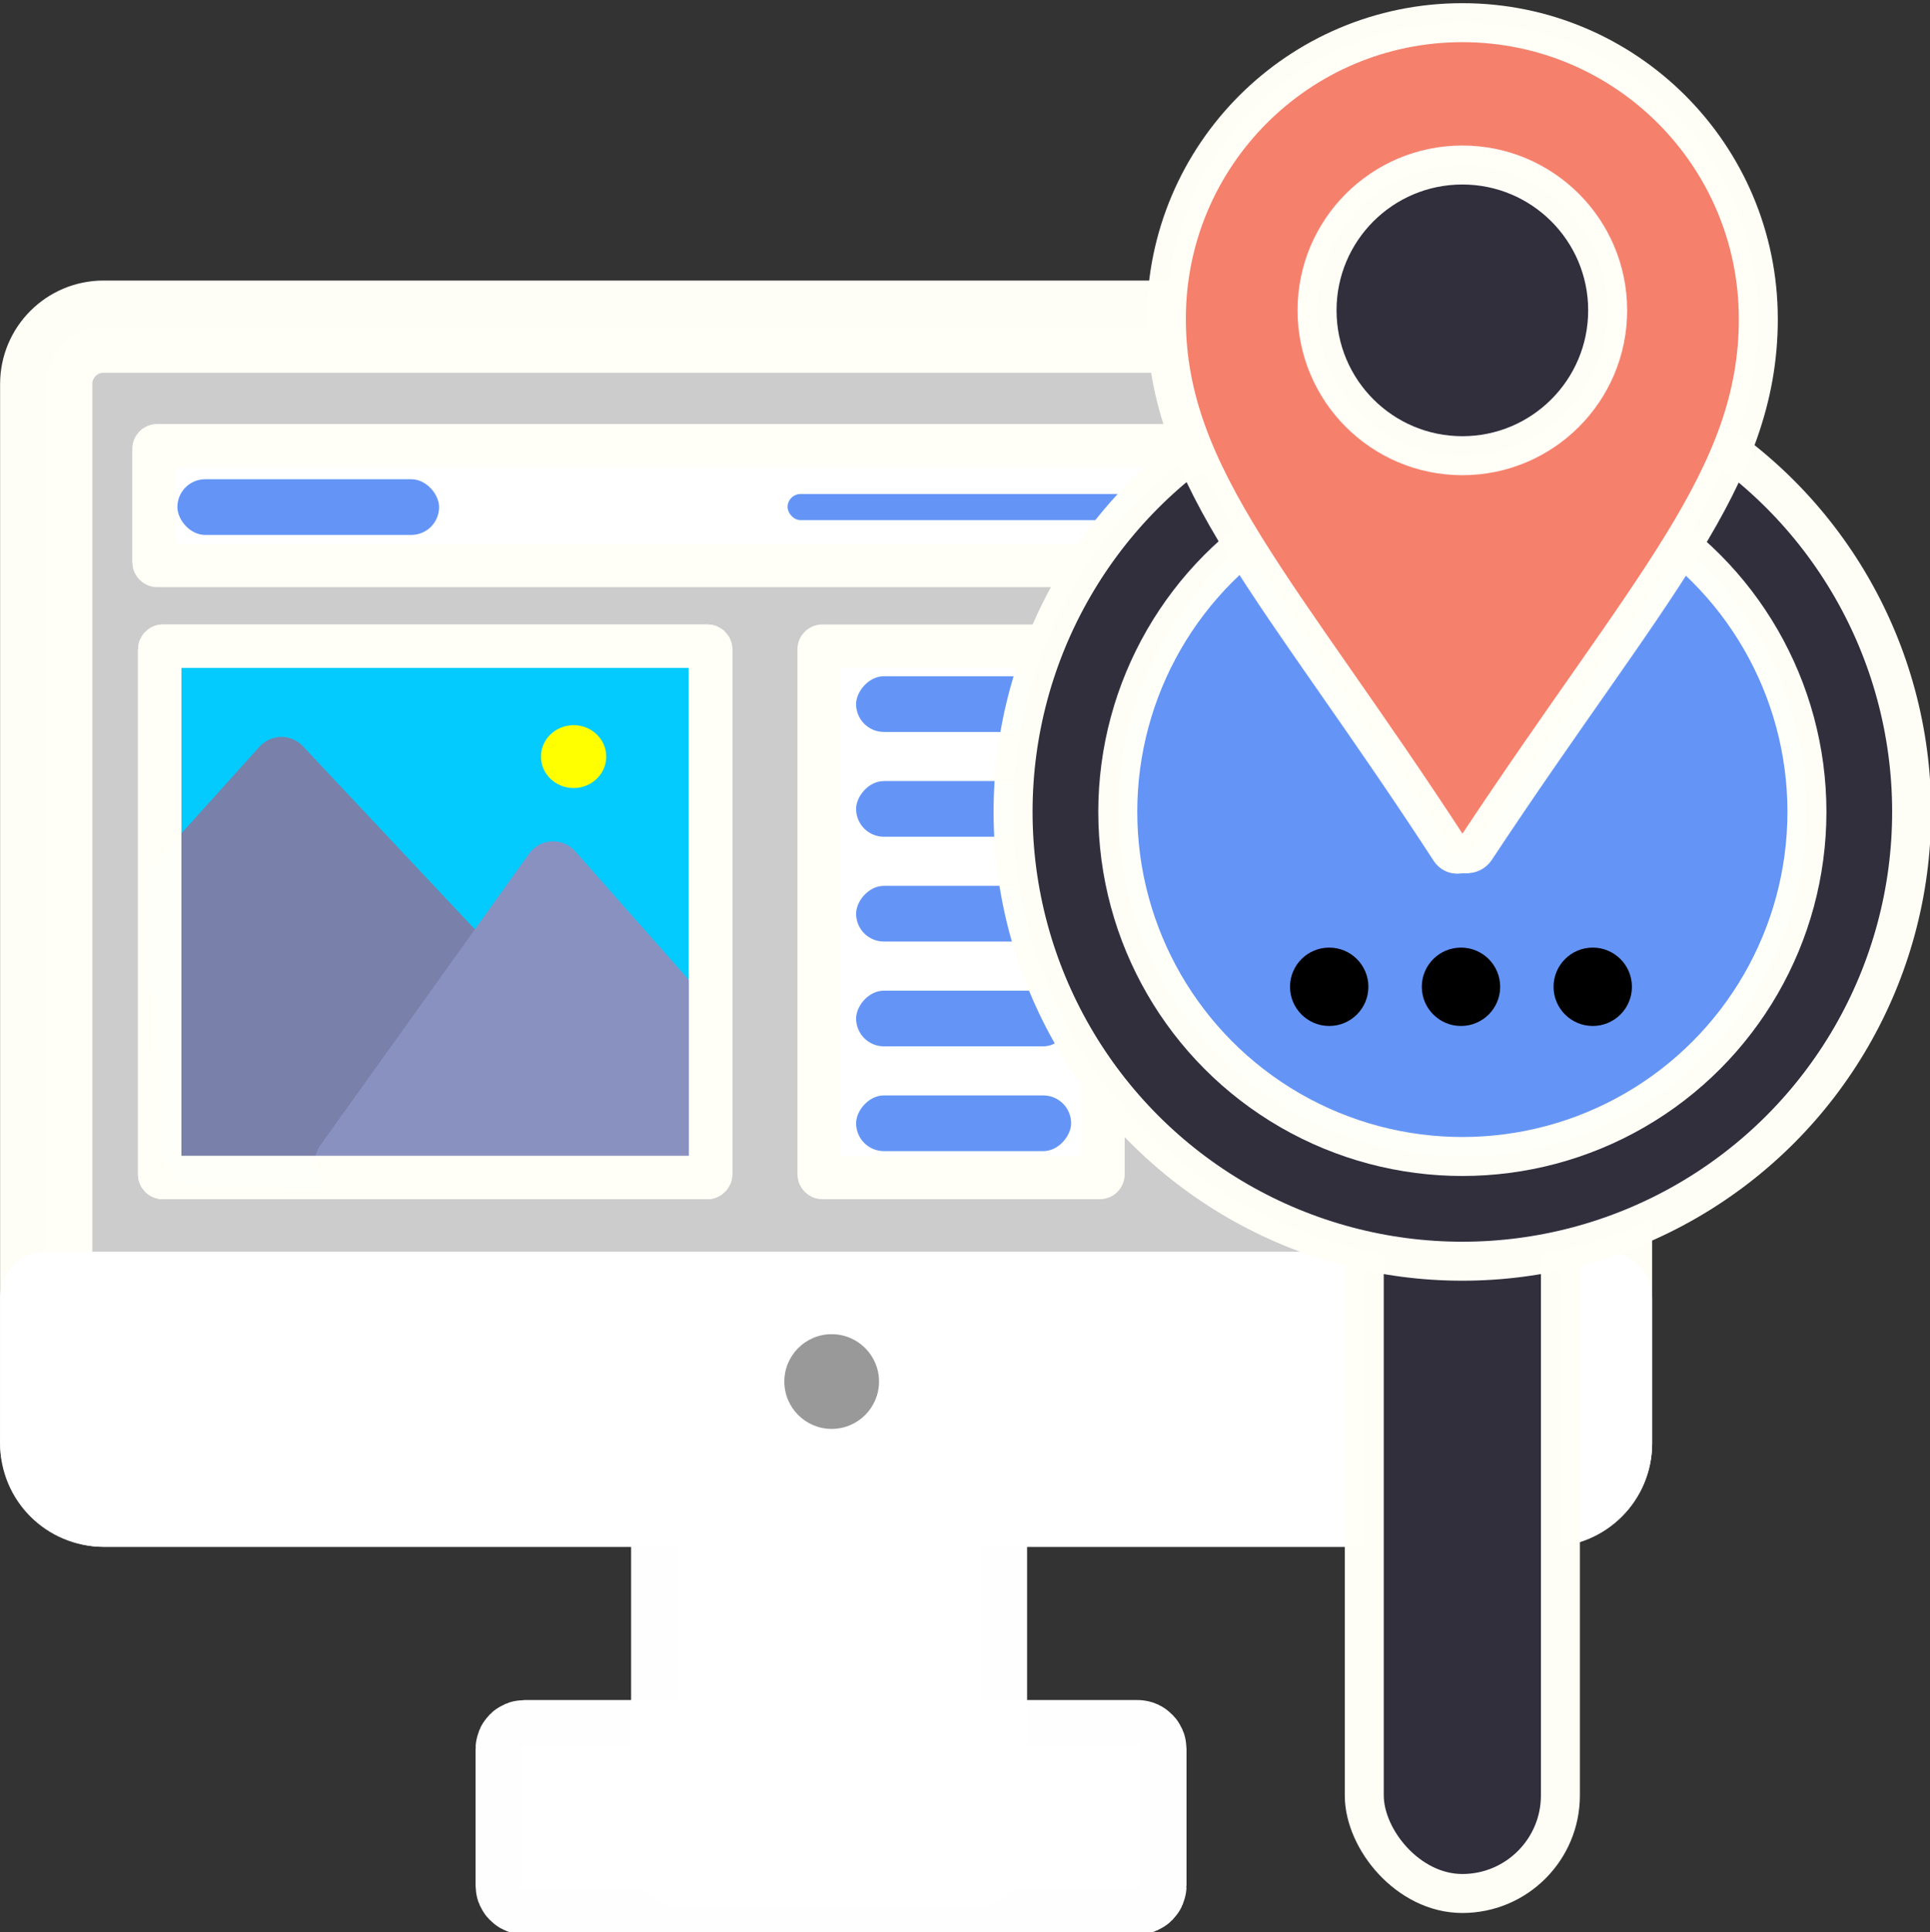 <?xml version="1.0" encoding="UTF-8" standalone="no"?>
<!-- Created with Inkscape (http://www.inkscape.org/) -->

<svg
   xmlns:dc="http://purl.org/dc/elements/1.1/"
   xmlns:cc="http://creativecommons.org/ns#"
   xmlns:rdf="http://www.w3.org/1999/02/22-rdf-syntax-ns#"
   xmlns:svg="http://www.w3.org/2000/svg"
   xmlns="http://www.w3.org/2000/svg"
   xmlns:sodipodi="http://sodipodi.sourceforge.net/DTD/sodipodi-0.dtd"
   xmlns:inkscape="http://www.inkscape.org/namespaces/inkscape"
   width="65.502mm"
   height="65.561mm"
   viewBox="0 0 65.502 65.561"
   version="1.1"
   id="svg10755"
   inkscape:version="0.92.5 (2060ec1f9f, 2020-04-08)"
   sodipodi:docname="icon_positioning.svg">
  <rect x="0" y="0" width="65.502" height="65.561" fill="#333333" stroke="none"/>
  <defs
     id="defs10749" />
  <sodipodi:namedview
     id="base"
     pagecolor="#ffffff"
     bordercolor="#666666"
     borderopacity="1.0"
     inkscape:pageopacity="0.0"
     inkscape:pageshadow="2"
     inkscape:zoom="2.8"
     inkscape:cx="11.359639"
     inkscape:cy="137.46104"
     inkscape:document-units="mm"
     inkscape:current-layer="layer3"
     showgrid="false"
     fit-margin-top="0"
     fit-margin-left="0"
     fit-margin-right="0"
     fit-margin-bottom="0"
     showguides="true"
     inkscape:guide-bbox="true"
     inkscape:window-width="1920"
     inkscape:window-height="987"
     inkscape:window-x="1366"
     inkscape:window-y="0"
     inkscape:window-maximized="1" />
  <g
     inkscape:groupmode="layer"
     id="layer3"
     inkscape:label="Capa 3"
     style="display:inline"
     sodipodi:insensitive="true">
    <g
       style="display:inline"
       id="g2610"
       transform="translate(-34.461,-681.725)">
      <g
         id="g10353">
        <g
           id="g1770"
           transform="matrix(0.856,0,0,0.856,-3.002,165.481)">
          <rect
             ry="2.275"
             y="616.037"
             x="45.597"
             height="46.539"
             width="61.845"
             id="rect3424-9"
             style="opacity:1;fill:#cccccc;fill-opacity:1;fill-rule:evenodd;stroke:#fffff8;stroke-width:3.656;stroke-linecap:round;stroke-linejoin:round;stroke-miterlimit:4;stroke-dasharray:none;stroke-dashoffset:0;stroke-opacity:0.995;paint-order:normal" />
          <rect
             style="opacity:1;fill:#ffffff;fill-opacity:1;fill-rule:evenodd;stroke:#fffff8;stroke-width:1.721;stroke-linecap:butt;stroke-linejoin:round;stroke-miterlimit:4;stroke-dasharray:none;stroke-dashoffset:0;stroke-opacity:0.995;paint-order:normal"
             id="rect3497-4-9-6-6-3"
             width="11.255"
             height="21.06"
             x="76.242"
             y="628.703"
             ry="0.122" />
          <rect
             ry="0.246"
             y="658.255"
             x="70.615"
             height="18.594"
             width="12.044"
             id="rect3424-0-5-7"
             style="opacity:1;fill:#ffffff;fill-opacity:1;fill-rule:evenodd;stroke:#ffffff;stroke-width:3.656;stroke-linecap:round;stroke-linejoin:round;stroke-miterlimit:4;stroke-dasharray:none;stroke-dashoffset:0;stroke-opacity:0.995;paint-order:normal" />
          <path
             sodipodi:nodetypes="csssscc"
             inkscape:connector-curvature="0"
             id="rect3424-8-4"
             d="m 107.442,654.531 v 5.769 c 0,1.26 -1.015,2.275 -2.275,2.275 H 47.872 c -1.26,0 -2.275,-1.015 -2.275,-2.275 v -5.769 z"
             style="opacity:1;fill:#ffffff;fill-opacity:1;fill-rule:evenodd;stroke:#ffffff;stroke-width:3.656;stroke-linecap:round;stroke-linejoin:round;stroke-miterlimit:4;stroke-dasharray:none;stroke-dashoffset:0;stroke-opacity:0.995;paint-order:normal" />
          <circle
             r="1.877"
             cy="657.852"
             cx="76.74"
             id="path3443-5"
             style="opacity:1;fill:#999999;fill-opacity:1;fill-rule:evenodd;stroke:none;stroke-width:3.903;stroke-linecap:round;stroke-linejoin:round;stroke-miterlimit:4;stroke-dasharray:none;stroke-dashoffset:0;stroke-opacity:0.995;paint-order:normal" />
          <rect
             ry="0.11"
             y="672.305"
             x="64.448"
             height="5.636"
             width="24.533"
             id="rect3424-0-2"
             style="opacity:1;fill:#ffffff;fill-opacity:1;fill-rule:evenodd;stroke:#ffffff;stroke-width:3.656;stroke-linecap:butt;stroke-linejoin:round;stroke-miterlimit:4;stroke-dasharray:none;stroke-dashoffset:0;stroke-opacity:0.995;paint-order:normal" />
          <rect
             style="opacity:1;fill:#04cbfe;fill-opacity:1;fill-rule:evenodd;stroke:#fffff8;stroke-width:1.721;stroke-linecap:butt;stroke-linejoin:round;stroke-miterlimit:4;stroke-dasharray:none;stroke-dashoffset:0;stroke-opacity:0.995;paint-order:normal"
             id="rect3497-4-5"
             width="21.841"
             height="21.06"
             x="-71.939"
             y="628.703"
             ry="0.122"
             transform="scale(-1,1)" />
          <rect
             style="opacity:1;fill:#ffffff;fill-opacity:1;fill-rule:evenodd;stroke:#fffff8;stroke-width:1.721;stroke-linecap:butt;stroke-linejoin:round;stroke-miterlimit:4;stroke-dasharray:none;stroke-dashoffset:0;stroke-opacity:0.995;paint-order:normal"
             id="rect3497-4-0-4"
             width="53.377"
             height="4.746"
             x="49.87"
             y="620.757"
             ry="0.122" />
          <rect
             style="opacity:1;fill:#6495f6;fill-opacity:1;fill-rule:evenodd;stroke:none;stroke-width:3.656;stroke-linecap:butt;stroke-linejoin:round;stroke-miterlimit:4;stroke-dasharray:none;stroke-dashoffset:0;stroke-opacity:0.995;paint-order:normal"
             id="rect3499-7"
             width="10.377"
             height="2.208"
             x="50.798"
             y="622.085"
             ry="1.104" />
          <rect
             style="opacity:1;fill:#6495f6;fill-opacity:1;fill-rule:evenodd;stroke:none;stroke-width:4.071;stroke-linecap:butt;stroke-linejoin:round;stroke-miterlimit:4;stroke-dasharray:none;stroke-dashoffset:0;stroke-opacity:0.995;paint-order:normal"
             id="rect3499-6-4"
             width="27.392"
             height="1.037"
             x="74.991"
             y="622.67"
             ry="0.518" />
          <path
             style="fill:#7980a9;fill-opacity:1;stroke:#7980a9;stroke-width:2.342;stroke-linecap:butt;stroke-linejoin:round;stroke-miterlimit:4;stroke-dasharray:none;stroke-opacity:1"
             d="m 62.182,641.2 -7.259,-7.728 -4.293,4.762 0.795,10.67 5.996,0.258 z"
             id="path3548-0-4"
             inkscape:connector-curvature="0"
             sodipodi:nodetypes="cccccc" />
          <ellipse
             style="opacity:1;fill:#ffff00;fill-opacity:1;fill-rule:evenodd;stroke:none;stroke-width:2.876;stroke-linecap:butt;stroke-linejoin:round;stroke-miterlimit:4;stroke-dasharray:none;stroke-dashoffset:0;stroke-opacity:1;paint-order:normal"
             id="path3565-3"
             cx="-66.508"
             cy="633.08"
             rx="1.294"
             ry="1.246"
             transform="scale(-1,1)" />
          <rect
             transform="scale(1,-1)"
             style="opacity:1;fill:#6495f6;fill-opacity:1;fill-rule:evenodd;stroke:none;stroke-width:3.314;stroke-linecap:butt;stroke-linejoin:round;stroke-miterlimit:4;stroke-dasharray:none;stroke-dashoffset:0;stroke-opacity:0.995;paint-order:normal"
             id="rect3499-4-07"
             width="8.525"
             height="2.208"
             x="77.708"
             y="-648.718"
             ry="1.104" />
          <rect
             transform="scale(1,-1)"
             style="opacity:1;fill:#6495f6;fill-opacity:1;fill-rule:evenodd;stroke:none;stroke-width:3.314;stroke-linecap:butt;stroke-linejoin:round;stroke-miterlimit:4;stroke-dasharray:none;stroke-dashoffset:0;stroke-opacity:0.995;paint-order:normal"
             id="rect3499-4-6-8"
             width="8.525"
             height="2.208"
             x="77.708"
             y="-644.565"
             ry="1.104" />
          <path
             style="fill:#8991c0;fill-opacity:1;stroke:#8991c0;stroke-width:2.342;stroke-linecap:butt;stroke-linejoin:round;stroke-miterlimit:4;stroke-dasharray:none;stroke-opacity:1"
             d="m 70.456,642.996 -4.762,-5.386 -8.274,11.553 12.801,0.132 z"
             id="path3548-6"
             inkscape:connector-curvature="0"
             sodipodi:nodetypes="ccccc" />
          <rect
             style="opacity:1;fill:none;fill-opacity:1;fill-rule:evenodd;stroke:#fffff8;stroke-width:1.721;stroke-linecap:butt;stroke-linejoin:round;stroke-miterlimit:4;stroke-dasharray:none;stroke-dashoffset:0;stroke-opacity:0.995;paint-order:normal"
             id="rect3497-4-9-8"
             width="21.841"
             height="21.06"
             x="-71.939"
             y="628.703"
             ry="0.122"
             transform="scale(-1,1)" />
          <rect
             transform="scale(1,-1)"
             style="opacity:1;fill:#6495f6;fill-opacity:1;fill-rule:evenodd;stroke:none;stroke-width:3.314;stroke-linecap:butt;stroke-linejoin:round;stroke-miterlimit:4;stroke-dasharray:none;stroke-dashoffset:0;stroke-opacity:0.995;paint-order:normal"
             id="rect3499-4-6-4-4"
             width="8.525"
             height="2.208"
             x="77.708"
             y="-640.411"
             ry="1.104" />
          <rect
             style="opacity:1;fill:#ffffff;fill-opacity:1;fill-rule:evenodd;stroke:#fffff8;stroke-width:1.721;stroke-linecap:butt;stroke-linejoin:round;stroke-miterlimit:4;stroke-dasharray:none;stroke-dashoffset:0;stroke-opacity:0.995;paint-order:normal"
             id="rect3497-4-9-6-6-0-3"
             width="11.255"
             height="21.06"
             x="91.73"
             y="628.703"
             ry="0.122" />
          <rect
             transform="scale(1,-1)"
             style="display:inline;opacity:1;fill:#6495f6;fill-opacity:1;fill-rule:evenodd;stroke:none;stroke-width:3.314;stroke-linecap:butt;stroke-linejoin:round;stroke-miterlimit:4;stroke-dasharray:none;stroke-dashoffset:0;stroke-opacity:0.995;paint-order:normal"
             id="rect3499-4-6-8-5"
             width="8.525"
             height="2.208"
             x="77.708"
             y="-636.257"
             ry="1.104" />
          <rect
             transform="scale(1,-1)"
             style="display:inline;opacity:1;fill:#6495f6;fill-opacity:1;fill-rule:evenodd;stroke:none;stroke-width:3.314;stroke-linecap:butt;stroke-linejoin:round;stroke-miterlimit:4;stroke-dasharray:none;stroke-dashoffset:0;stroke-opacity:0.995;paint-order:normal"
             id="rect3499-4-6-4-4-0"
             width="8.525"
             height="2.208"
             x="77.708"
             y="-632.103"
             ry="1.104" />
          <rect
             transform="scale(1,-1)"
             style="display:inline;opacity:1;fill:#6495f6;fill-opacity:1;fill-rule:evenodd;stroke:none;stroke-width:3.314;stroke-linecap:butt;stroke-linejoin:round;stroke-miterlimit:4;stroke-dasharray:none;stroke-dashoffset:0;stroke-opacity:0.995;paint-order:normal"
             id="rect3499-4-07-4"
             width="8.525"
             height="2.208"
             x="93.095"
             y="-648.718"
             ry="1.104" />
          <rect
             transform="scale(1,-1)"
             style="display:inline;opacity:1;fill:#6495f6;fill-opacity:1;fill-rule:evenodd;stroke:none;stroke-width:3.314;stroke-linecap:butt;stroke-linejoin:round;stroke-miterlimit:4;stroke-dasharray:none;stroke-dashoffset:0;stroke-opacity:0.995;paint-order:normal"
             id="rect3499-4-6-8-8"
             width="8.525"
             height="2.208"
             x="93.095"
             y="-644.565"
             ry="1.104" />
          <rect
             transform="scale(1,-1)"
             style="display:inline;opacity:1;fill:#6495f6;fill-opacity:1;fill-rule:evenodd;stroke:none;stroke-width:3.314;stroke-linecap:butt;stroke-linejoin:round;stroke-miterlimit:4;stroke-dasharray:none;stroke-dashoffset:0;stroke-opacity:0.995;paint-order:normal"
             id="rect3499-4-6-4-4-7"
             width="8.525"
             height="2.208"
             x="93.095"
             y="-640.411"
             ry="1.104" />
          <rect
             transform="scale(1,-1)"
             style="display:inline;opacity:1;fill:#6495f6;fill-opacity:1;fill-rule:evenodd;stroke:none;stroke-width:3.314;stroke-linecap:butt;stroke-linejoin:round;stroke-miterlimit:4;stroke-dasharray:none;stroke-dashoffset:0;stroke-opacity:0.995;paint-order:normal"
             id="rect3499-4-6-8-5-1"
             width="8.525"
             height="2.208"
             x="93.095"
             y="-636.257"
             ry="1.104" />
          <rect
             transform="scale(1,-1)"
             style="display:inline;opacity:1;fill:#6495f6;fill-opacity:1;fill-rule:evenodd;stroke:none;stroke-width:3.314;stroke-linecap:butt;stroke-linejoin:round;stroke-miterlimit:4;stroke-dasharray:none;stroke-dashoffset:0;stroke-opacity:0.995;paint-order:normal"
             id="rect3499-4-6-4-4-0-7"
             width="8.525"
             height="2.208"
             x="93.095"
             y="-632.103"
             ry="1.104" />
        </g>
        <g
           id="g1745"
           transform="matrix(1.006,0,0,1.006,-142.208,51.015)">
          <rect
             ry="3.309"
             y="665.06"
             x="221.641"
             height="25.753"
             width="6.617"
             id="rect1707"
             style="opacity:1;fill:#312f3c;fill-opacity:1;fill-rule:evenodd;stroke:#fffff8;stroke-width:1.315;stroke-linecap:butt;stroke-linejoin:round;stroke-miterlimit:4;stroke-dasharray:none;stroke-dashoffset:0;stroke-opacity:0.995;paint-order:normal" />
          <circle
             r="15.157"
             cy="654.33"
             cx="224.95"
             id="path1690"
             style="opacity:1;fill:#312f3c;fill-opacity:1;fill-rule:evenodd;stroke:#fffff8;stroke-width:1.315;stroke-linecap:butt;stroke-linejoin:round;stroke-miterlimit:4;stroke-dasharray:none;stroke-dashoffset:0;stroke-opacity:0.995;paint-order:normal" />
          <circle
             r="11.625"
             cy="654.33"
             cx="224.95"
             id="path1690-8"
             style="display:inline;opacity:1;fill:#6495f6;fill-opacity:1;fill-rule:evenodd;stroke:#fffff8;stroke-width:1.315;stroke-linecap:butt;stroke-linejoin:round;stroke-miterlimit:4;stroke-dasharray:none;stroke-dashoffset:0;stroke-opacity:0.995;paint-order:normal" />
          <path
             sodipodi:nodetypes="sscssss"
             inkscape:connector-curvature="0"
             id="path1690-8-9"
             d="m 234.935,637.698 c 9.8e-4,5.379 -3.662,9.001 -9.543,17.896 -0.146,0.221 -0.465,0.14 -0.465,0.14 0,0 -0.255,0.103 -0.392,-0.107 -5.723,-8.8 -9.571,-12.543 -9.571,-17.929 0,-5.515 4.471,-9.985 9.985,-9.985 5.515,0 9.984,4.471 9.985,9.985 z"
             style="display:inline;opacity:1;fill:#f5816d;fill-opacity:1;fill-rule:evenodd;stroke:#fffff8;stroke-width:1.315;stroke-linecap:round;stroke-linejoin:round;stroke-miterlimit:4;stroke-dasharray:none;stroke-dashoffset:0;stroke-opacity:0.995;paint-order:normal" />
          <circle
             r="4.902"
             cy="637.416"
             cx="224.95"
             id="path1690-8-2"
             style="display:inline;opacity:1;fill:#312f3c;fill-opacity:1;fill-rule:evenodd;stroke:#fffff8;stroke-width:1.315;stroke-linecap:butt;stroke-linejoin:round;stroke-miterlimit:4;stroke-dasharray:none;stroke-dashoffset:0;stroke-opacity:0.995;paint-order:normal" />
          <circle
             r="1.322"
             cy="660.231"
             cx="220.458"
             id="path3443-5-6"
             style="display:inline;opacity:1;fill:#000000;fill-opacity:1;fill-rule:evenodd;stroke:none;stroke-width:2.75;stroke-linecap:round;stroke-linejoin:round;stroke-miterlimit:4;stroke-dasharray:none;stroke-dashoffset:0;stroke-opacity:0.995;paint-order:normal" />
          <circle
             r="1.322"
             cy="660.231"
             cx="224.904"
             id="path3443-5-6-6"
             style="display:inline;opacity:1;fill:#000000;fill-opacity:1;fill-rule:evenodd;stroke:none;stroke-width:2.75;stroke-linecap:round;stroke-linejoin:round;stroke-miterlimit:4;stroke-dasharray:none;stroke-dashoffset:0;stroke-opacity:0.995;paint-order:normal" />
          <circle
             r="1.322"
             cy="660.231"
             cx="229.349"
             id="path3443-5-6-4"
             style="display:inline;opacity:1;fill:#000000;fill-opacity:1;fill-rule:evenodd;stroke:none;stroke-width:2.75;stroke-linecap:round;stroke-linejoin:round;stroke-miterlimit:4;stroke-dasharray:none;stroke-dashoffset:0;stroke-opacity:0.995;paint-order:normal" />
        </g>
      </g>
    </g>
  </g>
</svg>
